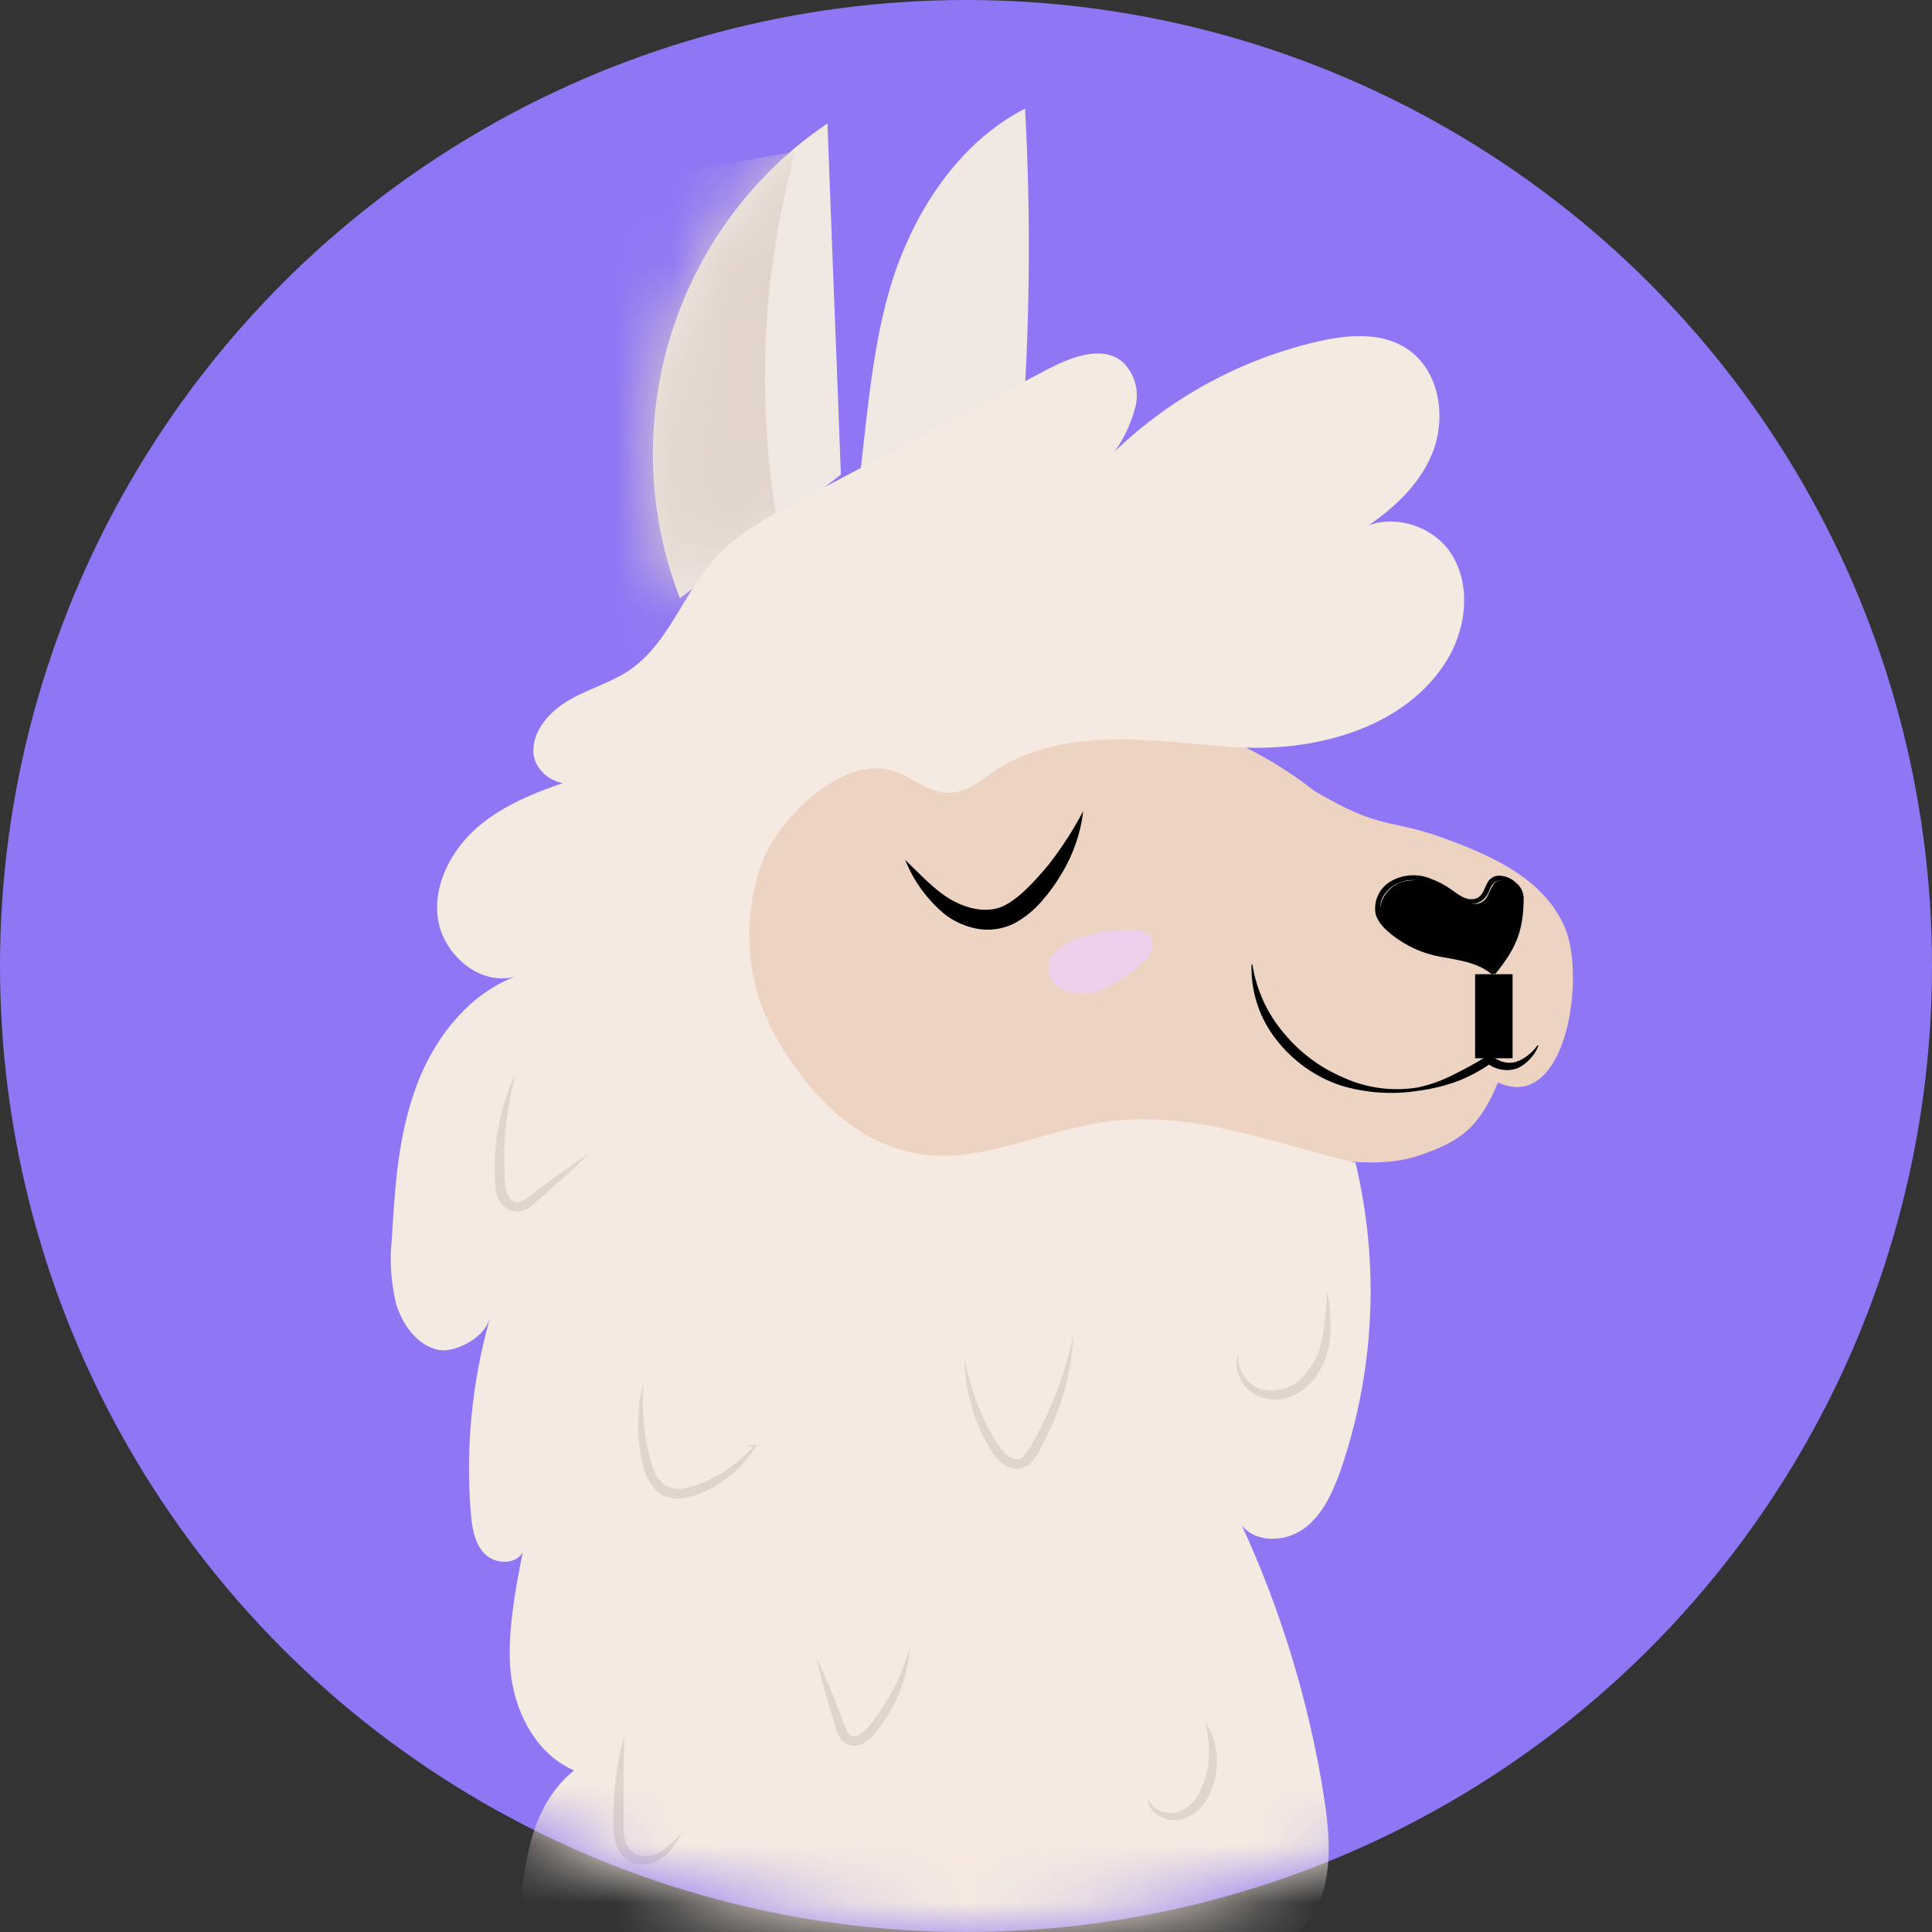 <svg width="33" height="33" viewBox="0 0 33 33" fill="none" xmlns="http://www.w3.org/2000/svg">
<rect x="0" y="0" width="33" height="33" fill="#333333" stroke="none"/>
<circle cx="16.5" cy="16.5" r="16.5" fill="#8F76F5"/>
<mask id="mask0_137_2013" style="mask-type:alpha" maskUnits="userSpaceOnUse" x="0" y="0" width="33" height="33">
<circle cx="16.5" cy="16.5" r="16.5" fill="#8F76F5"/>
</mask>
<g mask="url(#mask0_137_2013)">
<path d="M22.442 13.504C20.152 11.699 16.721 11.488 14.226 12.996C13.358 13.517 12.559 14.316 12.436 15.319C12.333 16.168 12.732 16.993 13.165 17.732C13.701 18.643 14.396 19.581 15.422 19.853C16.67 20.182 17.933 19.426 19.216 19.318C20.02 19.25 20.822 19.439 21.613 19.599C22.405 19.759 23.435 19.997 24.204 19.747C24.974 19.497 25.27 19.241 25.587 18.49C26.748 19.018 27.087 16.705 26.735 15.858C26.384 15.01 25.469 14.605 24.603 14.296C23.738 13.986 23.581 14.182 22.442 13.504Z" fill="#EDD4C2"/>
<path d="M15.461 14.687C15.73 14.945 15.983 15.227 16.277 15.385C16.57 15.543 16.906 15.601 17.17 15.46C17.434 15.32 17.686 15.037 17.912 14.768C18.136 14.481 18.334 14.174 18.503 13.852C18.458 14.231 18.332 14.596 18.134 14.922C18.037 15.088 17.924 15.245 17.796 15.389C17.664 15.545 17.504 15.675 17.324 15.772C17.127 15.871 16.904 15.903 16.687 15.863C16.484 15.825 16.292 15.739 16.129 15.61C15.834 15.363 15.604 15.046 15.461 14.687Z" fill="black"/>
<path d="M26.276 17.864C26.245 17.946 26.198 18.021 26.137 18.084C26.078 18.151 26.006 18.206 25.926 18.244C25.838 18.277 25.743 18.286 25.651 18.27C25.556 18.254 25.467 18.214 25.391 18.154H25.477C25.293 18.285 25.093 18.392 24.882 18.473C24.672 18.548 24.454 18.601 24.233 18.63C23.788 18.702 23.333 18.671 22.902 18.541C22.465 18.395 22.081 18.122 21.798 17.755C21.513 17.393 21.364 16.941 21.377 16.479C21.377 16.477 21.378 16.475 21.38 16.473C21.381 16.472 21.384 16.471 21.386 16.471C21.386 16.471 21.392 16.471 21.393 16.479C21.461 16.911 21.647 17.316 21.93 17.648C22.205 17.98 22.554 18.241 22.95 18.407C23.349 18.589 23.793 18.646 24.224 18.573C24.437 18.527 24.643 18.452 24.836 18.351C25.031 18.253 25.226 18.151 25.406 18.034L25.452 18.005L25.49 18.039C25.544 18.087 25.608 18.121 25.678 18.139C25.748 18.158 25.822 18.158 25.892 18.139C25.965 18.114 26.034 18.077 26.094 18.029C26.158 17.98 26.215 17.921 26.262 17.855C26.263 17.853 26.265 17.853 26.267 17.853C26.27 17.853 26.272 17.853 26.273 17.855C26.275 17.856 26.276 17.857 26.276 17.859C26.277 17.86 26.276 17.862 26.276 17.864Z" fill="black"/>
<path d="M25.516 18.076C25.516 17.602 25.516 17.116 25.516 16.64" stroke="black" stroke-width="0.64" stroke-miterlimit="10"/>
<path d="M25.53 16.635C25.221 16.375 24.752 16.392 24.362 16.266C24.125 16.191 23.707 15.919 23.606 15.699C23.491 15.449 23.69 15.142 23.957 15.06C24.095 15.028 24.238 15.026 24.376 15.055C24.514 15.084 24.644 15.143 24.756 15.227C24.859 15.31 24.975 15.377 25.099 15.425C25.157 15.446 25.221 15.446 25.278 15.424C25.336 15.401 25.382 15.358 25.409 15.304C25.439 15.23 25.476 15.159 25.518 15.091C25.578 15.012 25.75 15.027 25.831 15.091C25.912 15.155 26.021 15.233 26.023 15.331C26.031 15.903 25.88 16.223 25.537 16.64" fill="black"/>
<path d="M25.523 16.566C25.16 16.276 24.672 16.334 24.259 16.16C24.068 16.08 23.893 15.967 23.744 15.826C23.669 15.763 23.613 15.681 23.582 15.59C23.56 15.487 23.58 15.38 23.638 15.291C23.704 15.191 23.801 15.114 23.916 15.07C24.03 15.027 24.155 15.02 24.274 15.05C24.4 15.076 24.521 15.124 24.63 15.19C24.732 15.262 24.837 15.329 24.945 15.39C24.985 15.415 25.03 15.432 25.077 15.438C25.124 15.445 25.172 15.441 25.218 15.428C25.263 15.414 25.305 15.391 25.34 15.36C25.375 15.328 25.403 15.29 25.421 15.247C25.467 15.146 25.498 15.034 25.633 15.042C25.687 15.05 25.739 15.069 25.785 15.099C25.831 15.128 25.87 15.166 25.9 15.211C25.933 15.277 25.944 15.351 25.931 15.422C25.931 15.483 25.931 15.552 25.916 15.607C25.902 15.724 25.876 15.839 25.836 15.95C25.747 16.175 25.619 16.384 25.457 16.566C25.422 16.608 25.483 16.667 25.518 16.626C25.669 16.452 25.793 16.258 25.888 16.05C25.977 15.834 26.022 15.602 26.021 15.369C26.027 15.315 26.018 15.261 25.997 15.211C25.975 15.161 25.942 15.117 25.898 15.082C25.83 15.014 25.74 14.97 25.642 14.959C25.601 14.953 25.558 14.958 25.519 14.974C25.481 14.99 25.447 15.017 25.423 15.05C25.351 15.158 25.334 15.33 25.18 15.356C25.027 15.382 24.903 15.273 24.796 15.199C24.686 15.12 24.567 15.056 24.439 15.009C24.324 14.961 24.199 14.942 24.074 14.953C23.949 14.964 23.829 15.005 23.725 15.072C23.639 15.131 23.572 15.211 23.532 15.305C23.491 15.399 23.479 15.502 23.495 15.603C23.541 15.794 23.73 15.94 23.887 16.049C24.102 16.196 24.347 16.296 24.606 16.342C24.9 16.399 25.222 16.434 25.461 16.626C25.503 16.66 25.565 16.601 25.522 16.566H25.523Z" fill="black"/>
<path d="M11.613 10.219C11.056 8.779 11.002 7.19 11.461 5.716C11.919 4.241 12.862 2.968 14.134 2.107C14.206 4.093 14.29 6.121 14.363 8.107" fill="#F1E8E3"/>
<path d="M14.701 8.022C14.834 6.873 14.938 5.571 15.347 4.488C15.756 3.404 16.472 2.389 17.509 1.854C17.595 3.431 17.595 5.011 17.509 6.588" fill="#F1E8E3"/>
<mask id="mask1_137_2013" style="mask-type:luminance" maskUnits="userSpaceOnUse" x="11" y="2" width="4" height="9">
<path d="M11.656 10.293C11.093 8.835 11.032 7.231 11.482 5.734C11.948 4.264 12.897 2.995 14.175 2.131L14.393 8.081" fill="white"/>
</mask>
<g mask="url(#mask1_137_2013)">
<path d="M13.252 8.768C12.919 6.708 13.033 4.601 13.587 2.589L9.203 3.356L10.38 11.377L13.007 10.321L13.258 8.768" fill="#E0D4CB"/>
</g>
<path d="M22.269 40.029C22.465 40.335 22.983 40.231 23.184 39.925C23.385 39.619 23.568 39.047 23.512 38.689C23.192 36.683 22.143 34.937 20.909 33.328C21.502 33.589 22.226 33.167 22.499 32.576C22.773 31.985 22.711 31.299 22.609 30.656C22.355 29.065 21.884 27.516 21.21 26.053C21.453 26.36 21.954 26.341 22.271 26.111C22.587 25.881 22.758 25.501 22.892 25.133C23.48 23.436 23.571 21.607 23.153 19.861C21.715 19.516 20.401 18.972 18.938 19.155C17.864 19.286 16.781 19.878 15.712 19.711C14.879 19.58 14.22 19.068 13.71 18.403C13.2 17.739 12.85 17.038 12.807 16.197C12.768 15.668 12.852 15.137 13.053 14.645C13.349 13.955 14.359 12.945 15.184 13.149C15.567 13.243 15.857 13.568 16.249 13.541C16.613 13.513 16.814 13.258 17.131 13.079C18.318 12.409 19.713 12.659 21.036 12.758C22.394 12.86 23.937 12.472 24.68 11.332C25.044 10.776 25.144 10.009 24.784 9.452C24.423 8.895 23.541 8.704 23.069 9.17C23.647 8.825 24.202 8.376 24.46 7.754C24.717 7.131 24.59 6.315 24.019 5.948C23.578 5.664 23.004 5.718 22.493 5.837C21.196 6.14 20.005 6.786 19.043 7.708C19.207 7.474 19.327 7.213 19.397 6.936C19.43 6.798 19.425 6.652 19.382 6.516C19.339 6.38 19.26 6.258 19.153 6.164C18.804 5.902 18.307 6.097 17.92 6.294L13.647 8.551C13.124 8.827 12.59 9.114 12.195 9.554C11.672 10.144 11.419 10.982 10.77 11.434C10.452 11.655 10.07 11.759 9.734 11.95C9.399 12.141 9.09 12.473 9.111 12.856C9.132 13.239 9.657 13.548 9.928 13.272C9.335 13.464 8.731 13.672 8.243 14.057C7.756 14.441 7.398 15.056 7.478 15.675C7.557 16.295 8.185 16.839 8.784 16.686C7.977 17.003 7.403 17.757 7.104 18.573C6.805 19.389 6.743 20.273 6.695 21.136C6.652 21.514 6.676 21.896 6.764 22.265C6.873 22.627 7.131 22.992 7.504 23.06C7.732 23.102 8.241 22.896 8.36 22.537V22.547C8.06 23.616 7.952 24.73 8.041 25.836C8.062 26.087 8.101 26.359 8.276 26.538C8.451 26.717 8.807 26.737 8.929 26.513C8.799 27.167 8.641 28.006 8.735 28.663C8.829 29.321 9.195 29.979 9.805 30.239C9.058 30.852 8.96 31.802 8.867 32.763C8.774 33.724 8.69 34.689 9.307 35.432" fill="#F5EAE1"/>
<path d="M18.89 16.873C19.105 16.769 19.305 16.634 19.483 16.471C19.554 16.416 19.611 16.346 19.653 16.265C19.675 16.226 19.686 16.181 19.686 16.135C19.686 16.09 19.675 16.045 19.653 16.006C19.613 15.96 19.562 15.925 19.506 15.904C19.449 15.882 19.389 15.875 19.329 15.882C19.03 15.879 18.732 15.924 18.446 16.016C18.292 16.056 18.151 16.137 18.035 16.249C17.978 16.306 17.939 16.379 17.921 16.459C17.904 16.539 17.91 16.622 17.938 16.699C17.992 16.801 18.08 16.878 18.186 16.917C18.299 16.964 18.421 16.984 18.542 16.976C18.664 16.969 18.783 16.933 18.89 16.873Z" fill="#EDD1EC"/>
<path d="M8.812 18.33C8.727 18.648 8.668 18.973 8.635 19.3C8.604 19.623 8.604 19.948 8.635 20.27C8.64 20.339 8.664 20.405 8.705 20.462C8.721 20.485 8.743 20.504 8.768 20.517C8.794 20.531 8.822 20.538 8.851 20.538C8.919 20.525 8.981 20.492 9.029 20.444L9.23 20.292C9.492 20.089 9.772 19.895 10.054 19.709C9.815 19.946 9.568 20.173 9.315 20.392L9.124 20.556C9.053 20.628 8.962 20.677 8.862 20.695C8.806 20.698 8.751 20.688 8.701 20.666C8.65 20.643 8.606 20.61 8.572 20.567C8.512 20.488 8.475 20.396 8.465 20.299C8.433 19.962 8.448 19.622 8.508 19.288C8.563 18.956 8.665 18.634 8.812 18.33Z" fill="#E0D4CB"/>
<path d="M10.995 23.568C10.967 23.888 10.976 24.209 11.023 24.526C11.047 24.682 11.081 24.837 11.125 24.988C11.157 25.129 11.232 25.256 11.337 25.353C11.393 25.391 11.457 25.416 11.524 25.426C11.59 25.437 11.658 25.432 11.723 25.413C11.87 25.379 12.013 25.327 12.149 25.259C12.429 25.12 12.679 24.925 12.884 24.687L12.897 24.713L12.73 24.693C12.785 24.693 12.842 24.683 12.897 24.68H12.927L12.91 24.708C12.736 24.989 12.497 25.222 12.214 25.386C12.07 25.469 11.916 25.532 11.756 25.574C11.672 25.595 11.585 25.601 11.499 25.592C11.406 25.582 11.317 25.546 11.242 25.488C11.111 25.369 11.02 25.209 10.985 25.032C10.864 24.552 10.871 24.047 11.003 23.57L10.995 23.568Z" fill="#E0D4CB"/>
<path d="M10.661 29.652L10.652 30.456C10.652 30.724 10.652 30.992 10.652 31.249C10.652 31.367 10.686 31.482 10.75 31.581C10.784 31.624 10.829 31.657 10.879 31.677C10.93 31.698 10.985 31.706 11.039 31.699C11.162 31.689 11.279 31.643 11.374 31.565C11.476 31.479 11.572 31.386 11.659 31.285C11.599 31.408 11.524 31.523 11.434 31.627C11.336 31.738 11.203 31.813 11.057 31.84C10.978 31.855 10.895 31.85 10.819 31.823C10.742 31.797 10.675 31.751 10.622 31.69C10.532 31.567 10.482 31.42 10.479 31.268C10.471 30.997 10.482 30.725 10.511 30.456C10.539 30.184 10.589 29.915 10.661 29.652Z" fill="#E0D4CB"/>
<path d="M13.94 28.304C14.067 28.57 14.193 28.852 14.296 29.132C14.352 29.265 14.403 29.42 14.456 29.545C14.509 29.67 14.59 29.687 14.698 29.619C14.752 29.584 14.801 29.539 14.842 29.486C14.889 29.432 14.933 29.375 14.968 29.317C15.054 29.201 15.133 29.078 15.204 28.951C15.348 28.692 15.462 28.417 15.546 28.131C15.523 28.438 15.445 28.738 15.317 29.015C15.253 29.155 15.178 29.288 15.092 29.414C15.05 29.477 15.004 29.537 14.956 29.597C14.904 29.662 14.843 29.718 14.775 29.762C14.735 29.789 14.691 29.808 14.644 29.816C14.598 29.824 14.55 29.822 14.504 29.81C14.46 29.793 14.42 29.767 14.386 29.732C14.353 29.697 14.327 29.655 14.311 29.609C14.255 29.454 14.215 29.32 14.171 29.172C14.088 28.89 14.009 28.598 13.94 28.304Z" fill="#E0D4CB"/>
<path d="M16.475 23.196C16.542 23.57 16.659 23.934 16.824 24.277C16.903 24.446 16.997 24.607 17.107 24.758C17.156 24.825 17.221 24.878 17.296 24.913C17.326 24.926 17.36 24.929 17.393 24.923C17.426 24.916 17.456 24.9 17.48 24.877C17.54 24.814 17.591 24.741 17.629 24.663C17.678 24.582 17.722 24.498 17.76 24.415C17.85 24.248 17.926 24.075 17.999 23.9C18.141 23.545 18.253 23.18 18.334 22.808C18.317 23.194 18.246 23.576 18.123 23.944C18.062 24.128 17.989 24.308 17.905 24.484C17.863 24.571 17.817 24.658 17.773 24.742C17.728 24.837 17.666 24.924 17.592 24.999C17.546 25.043 17.487 25.072 17.424 25.084C17.36 25.095 17.294 25.088 17.234 25.064C17.132 25.018 17.044 24.946 16.979 24.855C16.922 24.773 16.87 24.687 16.826 24.597C16.78 24.511 16.739 24.422 16.704 24.33C16.556 23.97 16.478 23.585 16.475 23.196Z" fill="#E0D4CB"/>
<path d="M19.602 30.714C19.641 30.805 19.711 30.878 19.8 30.923C19.889 30.968 19.991 30.98 20.088 30.958C20.18 30.932 20.264 30.885 20.335 30.822C20.406 30.76 20.462 30.682 20.499 30.595C20.587 30.414 20.638 30.217 20.649 30.016C20.66 29.808 20.637 29.599 20.581 29.398C20.702 29.583 20.771 29.796 20.782 30.016C20.796 30.242 20.75 30.467 20.65 30.67C20.596 30.774 20.523 30.867 20.434 30.944C20.342 31.024 20.226 31.074 20.104 31.087C19.984 31.096 19.864 31.064 19.764 30.996C19.716 30.965 19.677 30.924 19.648 30.875C19.62 30.826 19.604 30.77 19.602 30.714Z" fill="#E0D4CB"/>
<path d="M21.16 23.113C21.149 23.179 21.15 23.247 21.164 23.313C21.178 23.379 21.205 23.441 21.243 23.496C21.312 23.604 21.414 23.685 21.534 23.727C21.654 23.759 21.78 23.759 21.901 23.729C22.021 23.698 22.132 23.636 22.222 23.55C22.409 23.366 22.535 23.129 22.583 22.87C22.633 22.599 22.661 22.324 22.666 22.047C22.727 22.325 22.743 22.611 22.713 22.894C22.682 23.192 22.548 23.47 22.335 23.677C22.223 23.779 22.087 23.851 21.941 23.887C21.791 23.922 21.635 23.91 21.493 23.851C21.353 23.789 21.241 23.677 21.176 23.538C21.144 23.472 21.125 23.4 21.123 23.327C21.12 23.254 21.133 23.181 21.16 23.113Z" fill="#E0D4CB"/>
</g>
</svg>
